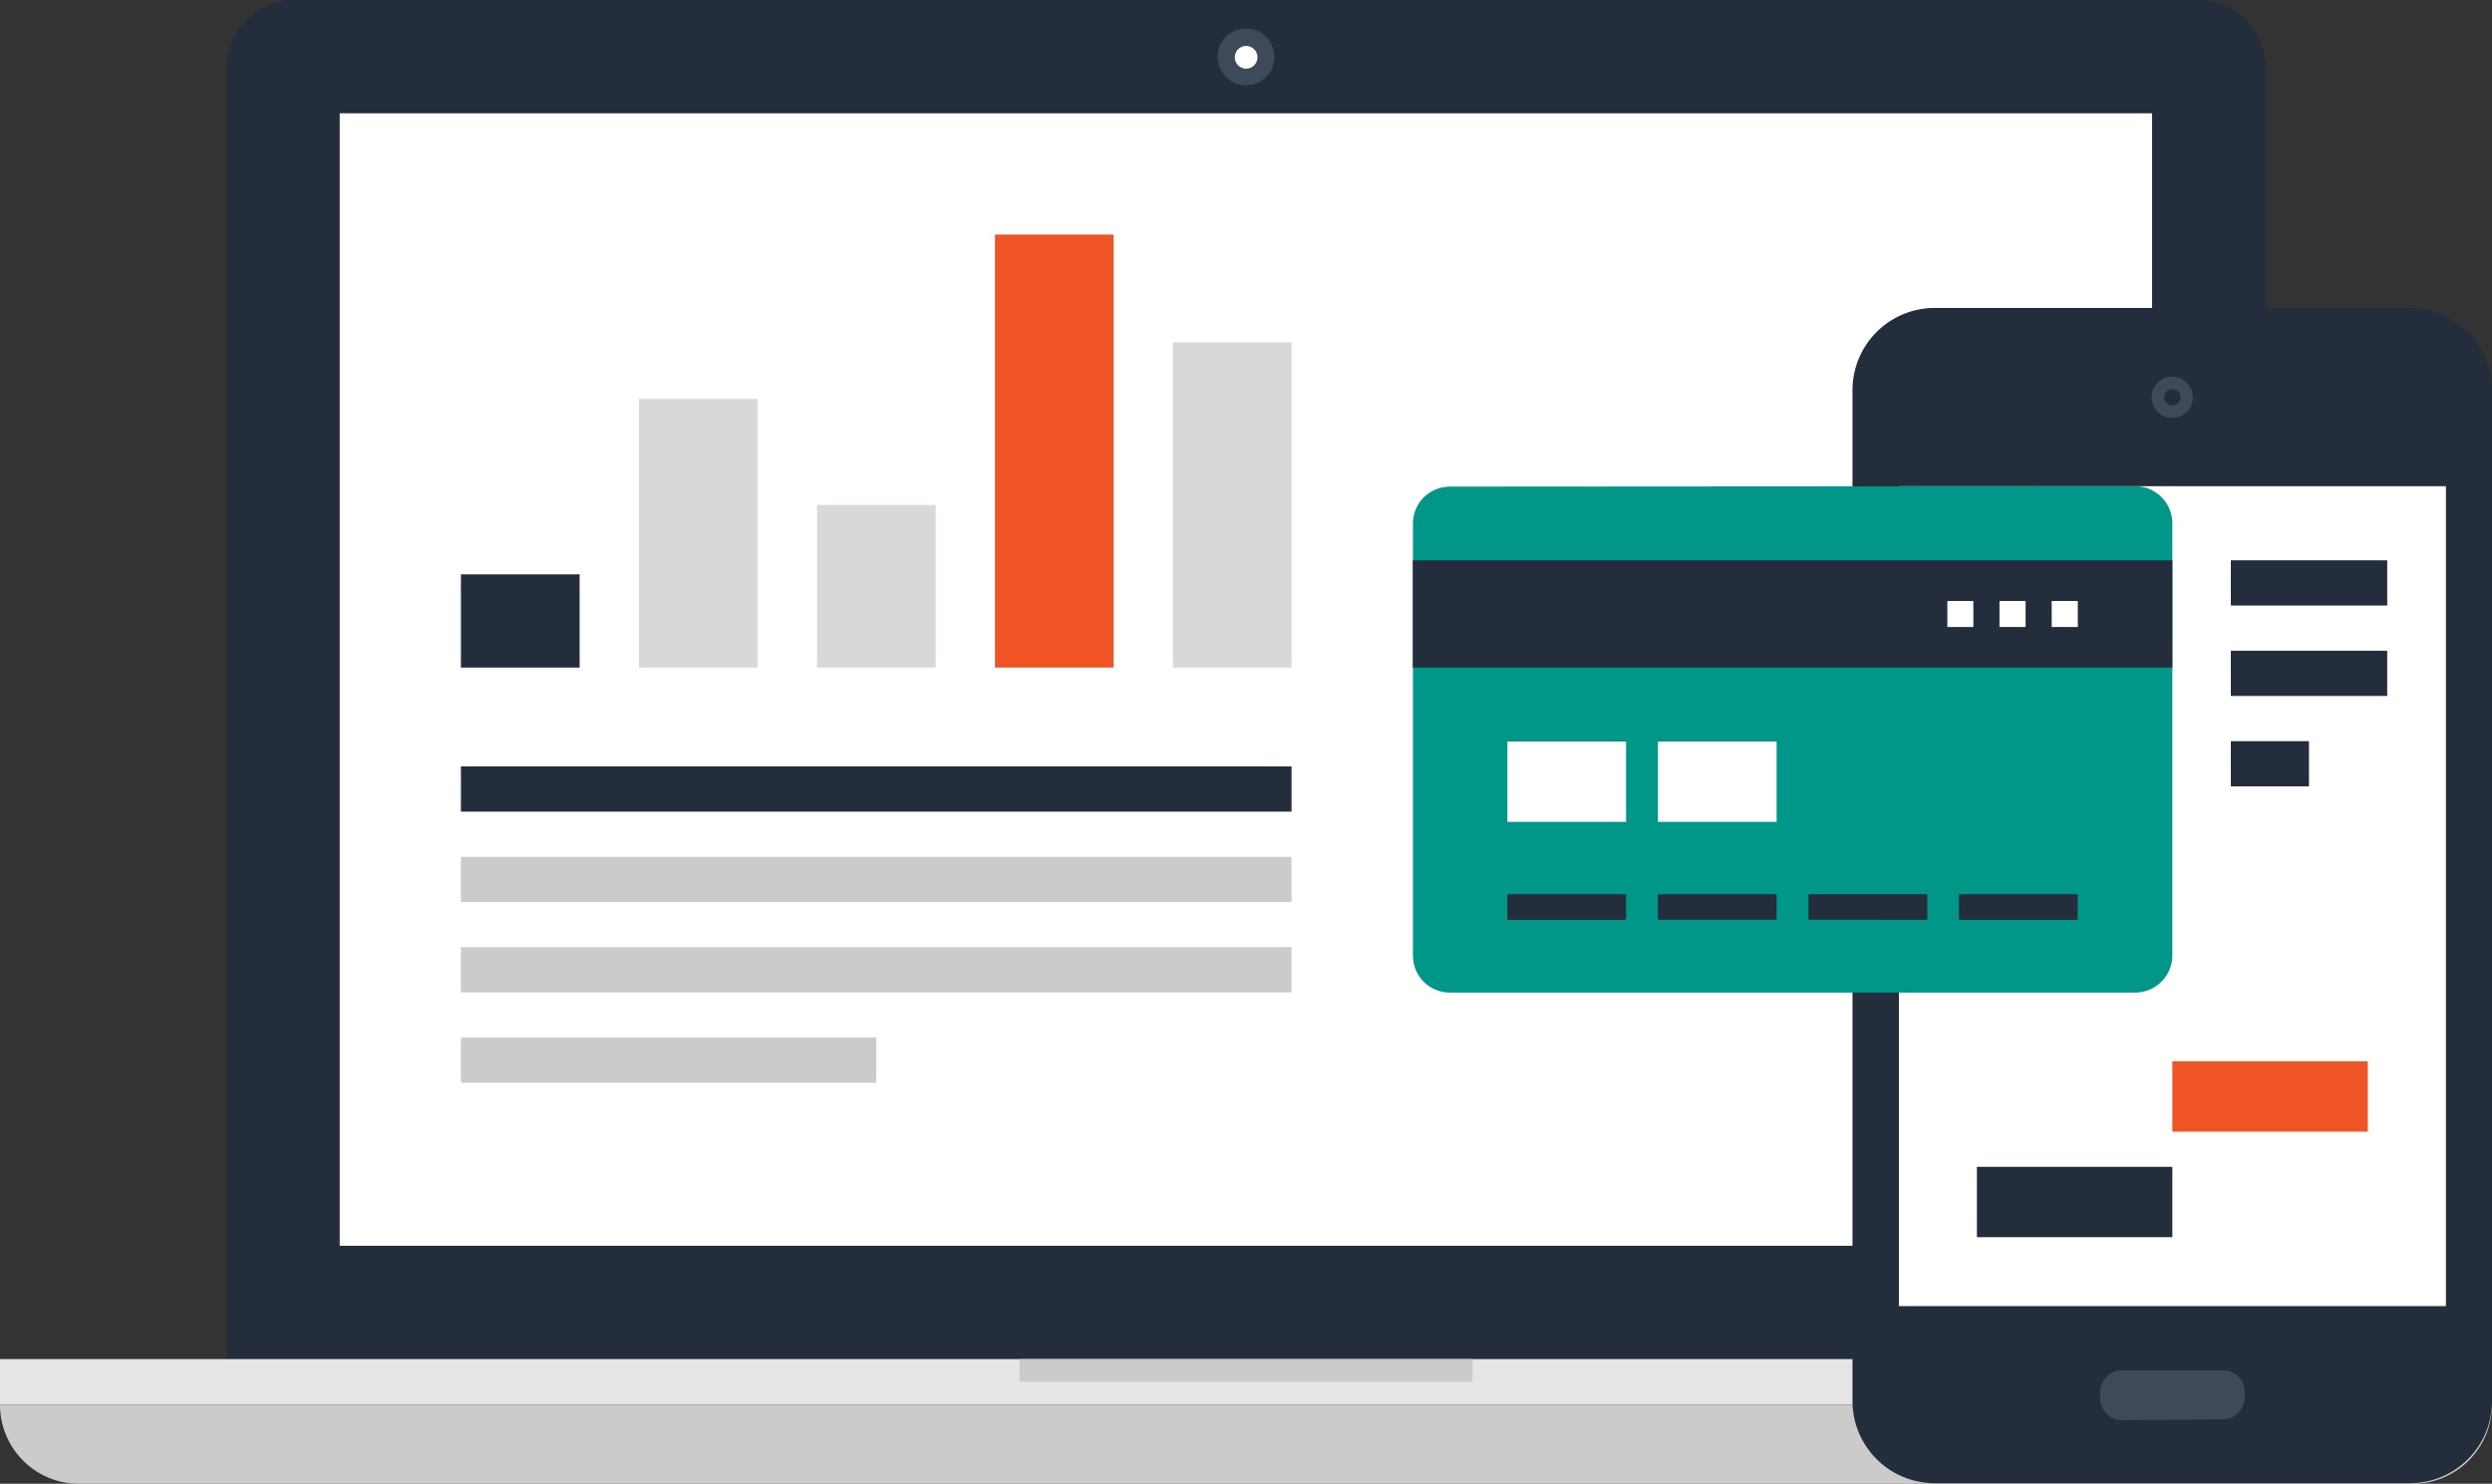 <svg id="Layer_1" data-name="Layer 1" xmlns="http://www.w3.org/2000/svg" viewBox="0 0 230.92 137.51"><rect x="0" y="0" width="230.92" height="137.51" fill="#333333" stroke="none"/><defs><style>.cls-1,.cls-9{fill:#242d3c;}.cls-2{fill:#fff;}.cls-3{fill:#3e4959;}.cls-4{fill:#e6e5e5;}.cls-5{fill:#cccbca;}.cls-6{fill:#d9d8d7;}.cls-7{fill:#f15424;}.cls-8{fill:#009688;}.cls-8,.cls-9{fill-rule:evenodd;}</style></defs><title>product4</title><path class="cls-1" d="M29.32,167.42V47.76a6.33,6.33,0,0,1,6.3-6.3H212a6.31,6.31,0,0,1,6.3,6.3V167.42Z" transform="translate(-8.33 -41.46)"/><rect class="cls-2" x="31.48" y="10.5" width="167.94" height="104.96"/><path class="cls-3" d="M126.42,46.72a2.63,2.63,0,1,1-2.64-2.62A2.64,2.64,0,0,1,126.42,46.72Z" transform="translate(-8.33 -41.46)"/><path class="cls-2" d="M124.85,46.72a1.05,1.05,0,1,1-1.06-1A1.05,1.05,0,0,1,124.85,46.72Z" transform="translate(-8.33 -41.46)"/><rect class="cls-4" y="125.96" width="230.92" height="4.2"/><path class="cls-5" d="M239.25,171.63a7.37,7.37,0,0,1-7.36,7.35H15.67a7.33,7.33,0,0,1-7.34-7.35H239.25Z" transform="translate(-8.33 -41.46)"/><rect class="cls-5" x="94.47" y="125.96" width="41.98" height="2.1"/><rect class="cls-1" x="42.71" y="53.23" width="11" height="8.64"/><rect class="cls-6" x="59.21" y="36.97" width="11" height="24.9"/><rect class="cls-6" x="75.71" y="46.8" width="10.99" height="15.07"/><rect class="cls-7" x="92.2" y="21.74" width="10.99" height="40.13"/><rect class="cls-6" x="108.69" y="31.73" width="10.99" height="30.14"/><rect class="cls-1" x="42.71" y="71.03" width="76.97" height="4.19"/><rect class="cls-5" x="42.71" y="79.41" width="76.97" height="4.19"/><rect class="cls-5" x="42.71" y="87.78" width="76.97" height="4.19"/><rect class="cls-5" x="42.71" y="96.16" width="38.49" height="4.19"/><path class="cls-1" d="M231.67,70H187.58a7.62,7.62,0,0,0-7.59,7.6v93.73a7.62,7.62,0,0,0,7.59,7.59h44.09a7.6,7.6,0,0,0,7.58-7.59V77.65A7.61,7.61,0,0,0,231.67,70Z" transform="translate(-8.33 -41.46)"/><rect class="cls-2" x="175.96" y="45.06" width="50.69" height="75.99"/><path class="cls-3" d="M204.94,173.09a2.05,2.05,0,0,1-2-2v-.62a2,2,0,0,1,2-2h9.39a2,2,0,0,1,2,2V171a2,2,0,0,1-2,2Z" transform="translate(-8.33 -41.46)"/><path class="cls-3" d="M211.53,78.28a1.89,1.89,0,0,1-1.89,1.91,1.91,1.91,0,1,1,1.89-1.91Z" transform="translate(-8.33 -41.46)"/><path class="cls-1" d="M210.39,78.28a.76.76,0,0,1-.75.76.76.76,0,1,1,.75-.76Z" transform="translate(-8.33 -41.46)"/><path class="cls-8" d="M206.18,86.52A3.45,3.45,0,0,1,209.63,90v40a3.45,3.45,0,0,1-3.45,3.45H142.7a3.43,3.43,0,0,1-2.44-1,3.48,3.48,0,0,1-1-2.44V90a3.45,3.45,0,0,1,1-2.44,3.49,3.49,0,0,1,2.44-1Z" transform="translate(-8.33 -41.46)"/><rect class="cls-1" x="139.68" y="82.87" width="11" height="2.38"/><rect class="cls-1" x="153.63" y="82.87" width="11" height="2.37"/><polygon class="cls-9" points="178.59 85.25 167.58 85.24 167.58 82.87 178.59 82.87 178.59 85.25"/><rect class="cls-1" x="181.53" y="82.87" width="11" height="2.38"/><rect class="cls-2" x="139.68" y="68.72" width="11" height="7.45"/><rect class="cls-2" x="153.63" y="68.72" width="11" height="7.45"/><rect class="cls-1" x="130.92" y="51.93" width="70.38" height="9.94"/><rect class="cls-2" x="190.12" y="55.7" width="2.42" height="2.41"/><rect class="cls-2" x="185.28" y="55.7" width="2.42" height="2.41"/><rect class="cls-2" x="180.45" y="55.7" width="2.41" height="2.41"/><rect class="cls-1" x="183.19" y="108.14" width="18.11" height="6.52"/><rect class="cls-7" x="201.3" y="98.36" width="18.11" height="6.52"/><rect class="cls-1" x="206.72" y="51.93" width="14.49" height="4.19"/><rect class="cls-1" x="206.72" y="60.31" width="14.49" height="4.19"/><rect class="cls-1" x="206.72" y="68.69" width="7.24" height="4.19"/></svg>